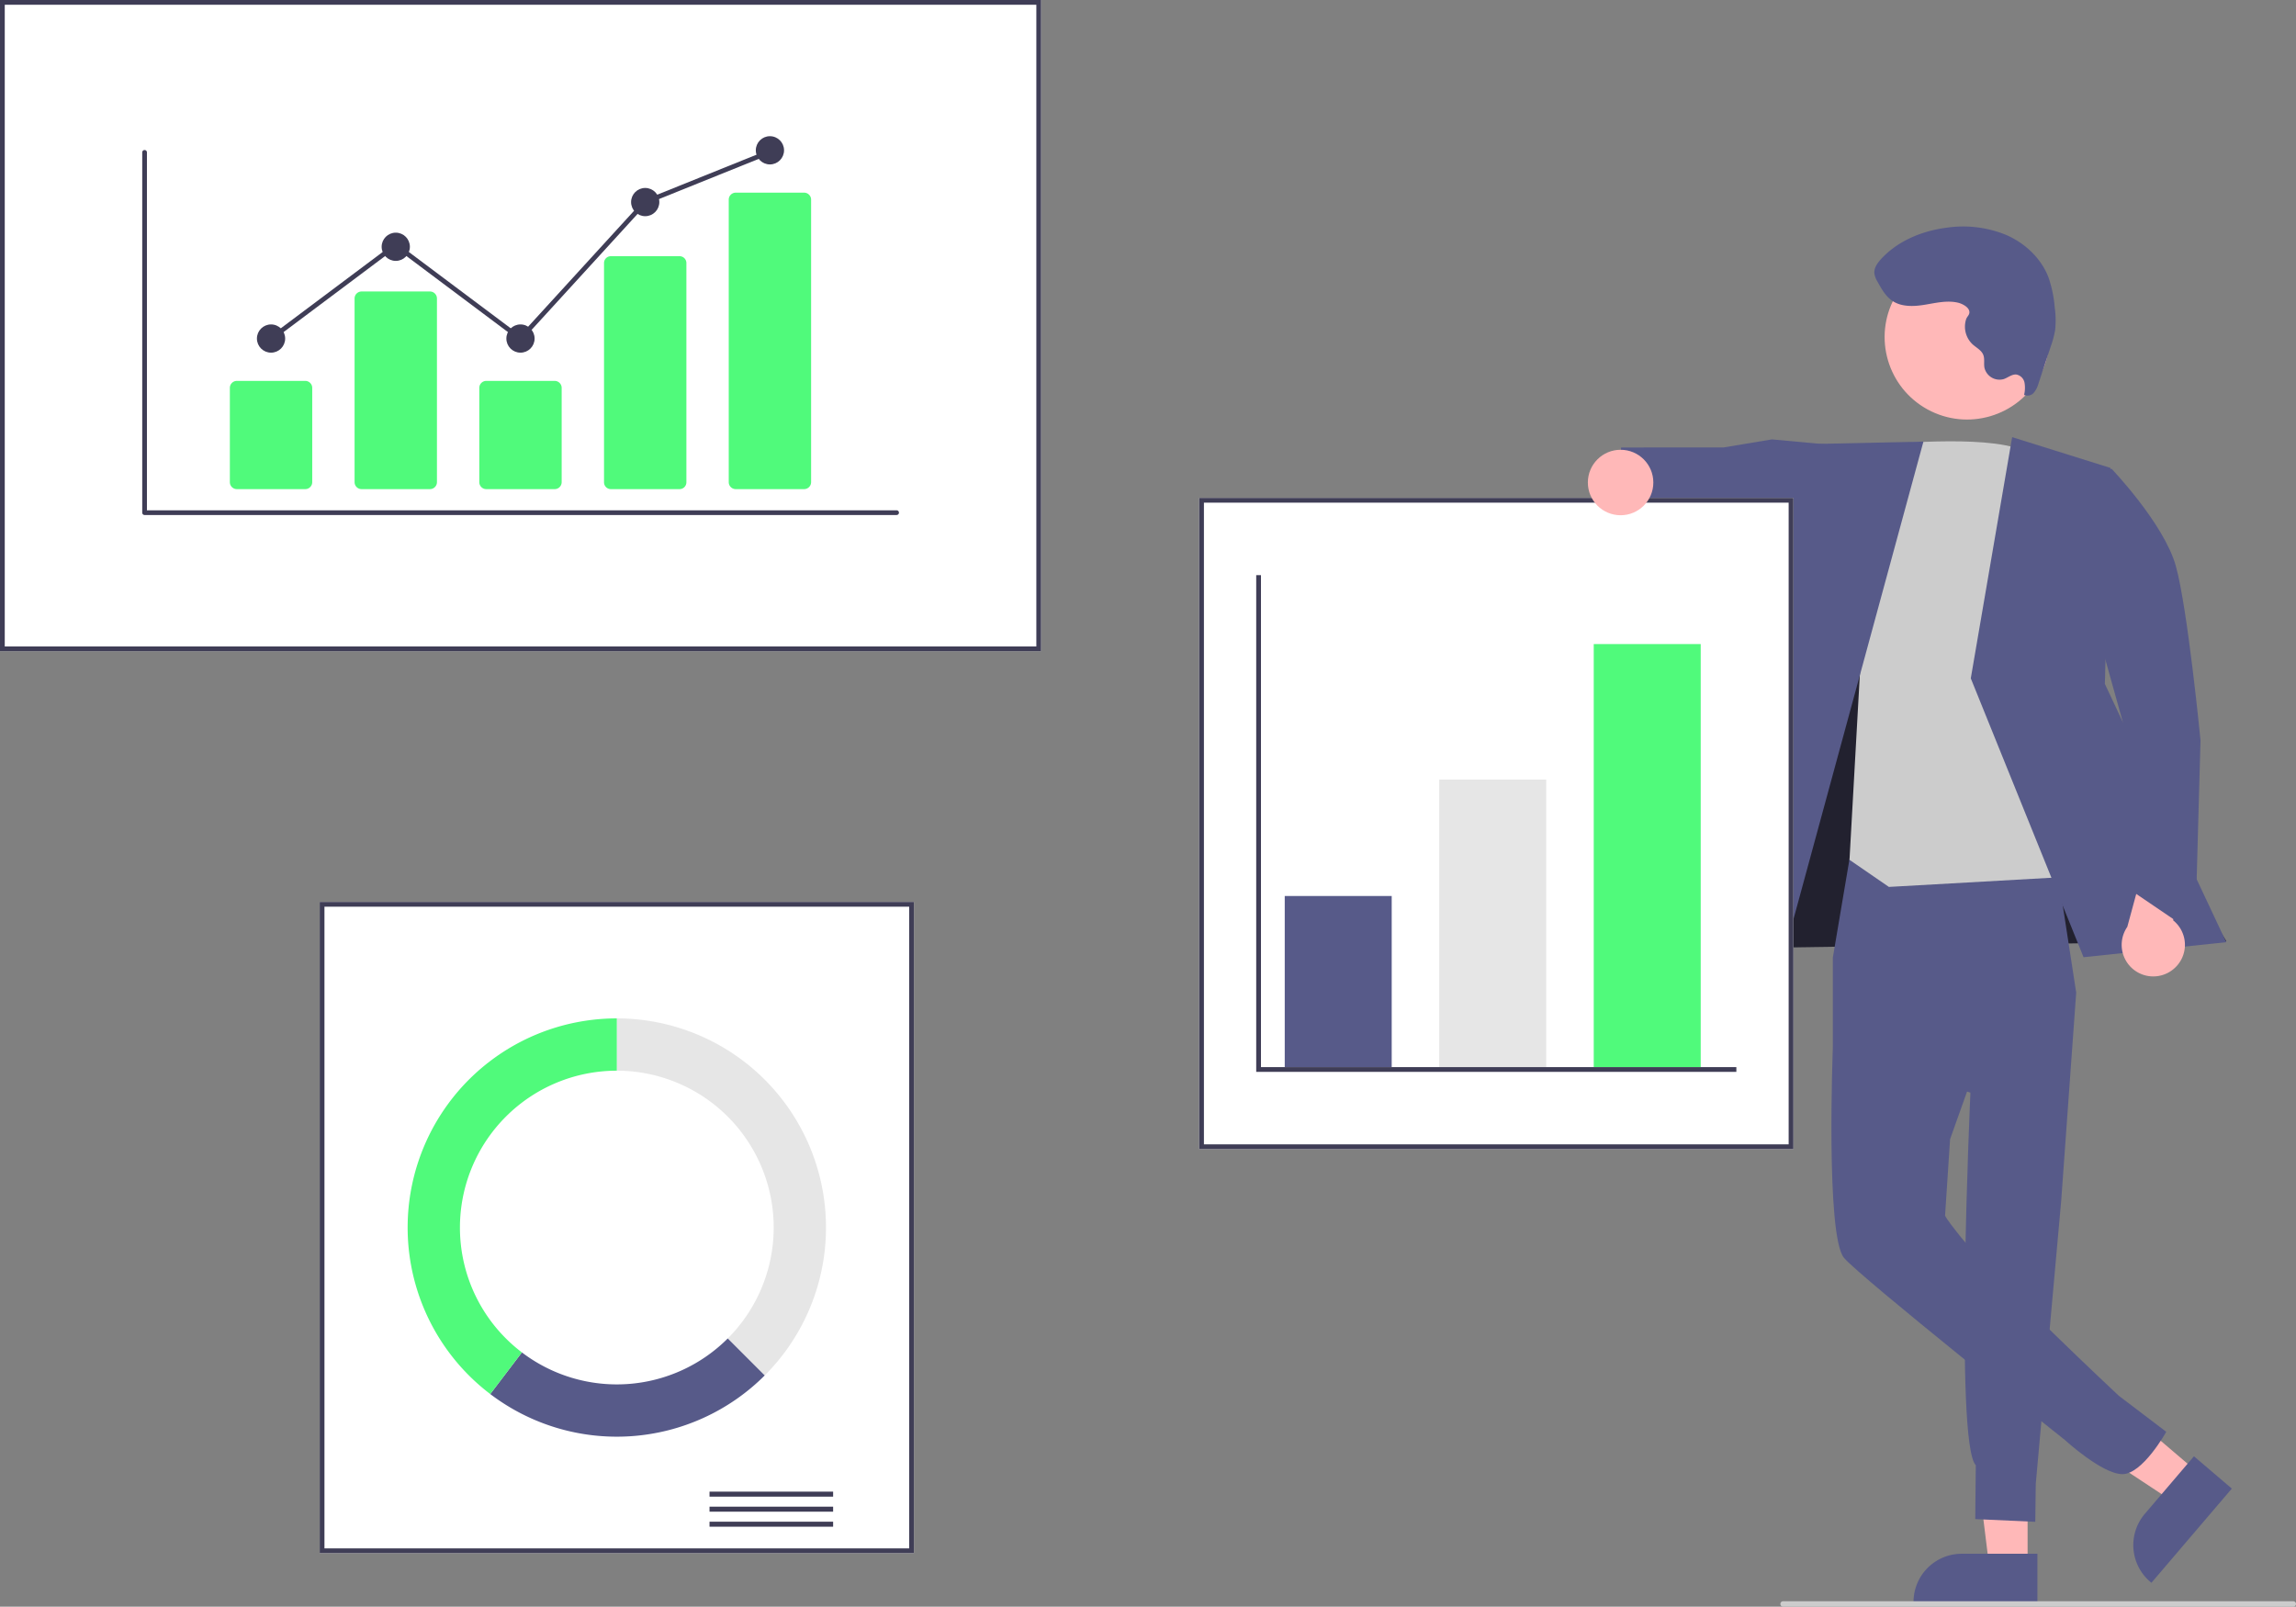 <?xml version="1.0" encoding="UTF-8" standalone="no"?>
<svg
   xmlns:dc="http://purl.org/dc/elements/1.1/"
   xmlns:cc="http://creativecommons.org/ns#"
   xmlns:rdf="http://www.w3.org/1999/02/22-rdf-syntax-ns#"
   xmlns:svg="http://www.w3.org/2000/svg"
   xmlns="http://www.w3.org/2000/svg"
   xmlns:sodipodi="http://sodipodi.sourceforge.net/DTD/sodipodi-0.dtd"
   xmlns:inkscape="http://www.inkscape.org/namespaces/inkscape"
   id="b2c7d13c-cf19-4853-8e1a-27f628056126"
   data-name="Layer 1"
   width="841.59"
   height="589"
   viewBox="0 0 841.59 589"
   version="1.1"
   sodipodi:docname="hero-image.svg"
   inkscape:version="1.0.1 (3bc2e813f5, 2020-09-07)">
  <rect x="0" y="0" width="841.59" height="589" fill="#808080" stroke="none"/>
  <defs
     id="defs97" />
  <sodipodi:namedview
     pagecolor="#ffffff"
     bordercolor="#666666"
     borderopacity="1"
     objecttolerance="10"
     gridtolerance="10"
     guidetolerance="10"
     inkscape:pageopacity="0"
     inkscape:pageshadow="2"
     inkscape:window-width="1920"
     inkscape:window-height="1027"
     id="namedview95"
     showgrid="false"
     inkscape:zoom="0.73005093"
     inkscape:cx="173.59954"
     inkscape:cy="254.40287"
     inkscape:window-x="-8"
     inkscape:window-y="-8"
     inkscape:window-maximized="1"
     inkscape:current-layer="b2c7d13c-cf19-4853-8e1a-27f628056126" />
  <polygon
     points="743.208 574.193 729.128 574.192 722.43 519.885 743.21 519.886 743.208 574.193"
     fill="#ffb8b8"
     id="polygon2" />
  <path
     d="M926.003,743.341l-45.399-.002V742.765A17.671,17.671,0,0,1,898.275,725.095h.001l27.728.001Z"
     transform="translate(-179.205 -155.5)"
     fill="#2f2e41"
     id="path4"
     style="fill:#575a89;fill-opacity:1" />
  <polygon
     points="805.349 539.578 796.21 550.289 750.55 520.133 764.039 504.326 805.349 539.578"
     fill="#ffb8b8"
     id="polygon6" />
  <path
     d="M997.267,701.206l-29.469,34.534-.437-.373a17.671,17.671,0,0,1-1.972-24.912l.001-.001,17.999-21.092Z"
     transform="translate(-179.205 -155.5)"
     fill="#2f2e41"
     id="path8"
     style="fill:#575a89;fill-opacity:1" />
  <polygon
     points="643.236 307.117 638.853 347.537 816.024 345.01 738.759 219.114 675.673 216.848 643.236 307.117"
     fill="#2f2e41"
     id="polygon10" />
  <polygon
     points="643.236 307.117 638.853 347.537 816.024 345.01 738.759 219.114 675.673 216.848 643.236 307.117"
     opacity="0.28"
     id="polygon12" />
  <path
     d="M857.28,469.556l-6.255,36.984v33.058L901.455,556.06s-5.904,128.404,1.967,136.583l-.193,19.742,22,1,.179-13.894L934.735,595.635l5.493-76.25-8.907-57.811Z"
     transform="translate(-179.205 -155.5)"
     fill="#2f2e41"
     id="path14"
     style="fill:#575a89;fill-opacity:1" />
  <path
     d="M896.35,501.392l-45.325,38.206s-2.653,68.932,4.084,77.016c5.786,6.943,81.038,66.832,81.038,66.832s13.374,12.268,20.869,12.464,16.213-15.525,16.213-15.525l-17.358-13.188S910.901,625.22,897.549,608.53c-5.389-6.737-5.389-7.41-5.389-7.41l1.841-28.014,18.525-51.991Z"
     transform="translate(-179.205 -155.5)"
     fill="#2f2e41"
     id="path16"
     style="fill:#575a89;fill-opacity:1" />
  <polygon
     points="669.024 162.885 649.482 161.079 631.756 164.033 594.222 164.045 591.024 191.249 625.277 198.914 633.624 194.823 668.419 208.08 669.024 162.885"
     fill="#2f2e41"
     id="polygon18"
     style="fill:#575a89;fill-opacity:1" />
  <path
     d="M871.569,318.3s41.474-3.886,50.905,3.524,29.641,154.266,29.641,154.266l-80.545,4.546-14.44-9.935,4.099-73.317Z"
     transform="translate(-179.205 -155.5)"
     fill="#ccc"
     id="path20" />
  <polygon
     points="705.024 161.885 659.275 162.889 616.622 355.62 650.305 363.031 705.024 161.885"
     fill="#2f2e41"
     id="polygon22"
     style="fill:#575a89;fill-opacity:1" />
  <polygon
     points="737.546 160.256 773.583 171.535 771.536 250.722 816.024 345.396 763.725 350.905 722.386 248.675 737.546 160.256"
     fill="#2f2e41"
     id="polygon24"
     style="fill:#575a89;fill-opacity:1" />
  <path
     d="M976.176,510.513a11.513,11.513,0,0,0-.436-17.649l7.25-25.291-14.295-8.154-9.737,35.86a11.576,11.576,0,0,0,17.218,15.234Z"
     transform="translate(-179.205 -155.5)"
     fill="#ffb8b8"
     id="path26" />
  <path
     d="M931.905,329.234l21.323-1.85s19.143,20.022,23.498,35.524,9.071,64.005,9.071,64.005l-1.967,70.955L958.905,480.943l-1.672-61.031Z"
     transform="translate(-179.205 -155.5)"
     fill="#2f2e41"
     id="path28"
     style="fill:#575a89;fill-opacity:1" />
  <circle
     cx="900.239"
     cy="279.072"
     r="30.227"
     transform="translate(44.353 779.631) rotate(-61.337)"
     fill="#ffb8b8"
     id="circle30" />
  <path
     d="M896.869,266.453c-3.966-.916-8.083.099-12.099.757s-8.443.875-11.841-1.366c-2.509-1.655-4.052-4.393-5.501-7.027a8.088,8.088,0,0,1-1.183-3.101c-.171-1.948,1.069-3.725,2.384-5.172,6.112-6.718,15.044-10.396,24.051-11.564a41.554,41.554,0,0,1,21.961,2.682c6.837,2.999,12.715,8.491,15.403,15.456a43.895,43.895,0,0,1,2.301,11.038,32.97,32.97,0,0,1,.155,8.359,35.832,35.832,0,0,1-1.62,6.056l-4.453,13.446a8.859,8.859,0,0,1-1.751,3.466,3.029,3.029,0,0,1-3.547.777,11.04,11.04,0,0,0,.16-4.461,3.764,3.764,0,0,0-2.97-2.995c-1.641-.174-3.043,1.098-4.6,1.646a5.66,5.66,0,0,1-7.035-3.818q-.064-.215-.111-.436c-.246-1.537.167-3.183-.416-4.626-.683-1.691-2.493-2.578-3.853-3.793a8.869,8.869,0,0,1-2.433-9.217c.364-1.119,1.392-1.628,1.187-2.913C900.787,267.963,898.301,266.784,896.869,266.453Z"
     transform="translate(-179.205 -155.5)"
     fill="#2f2e41"
     id="path32"
     style="fill:#575a89;fill-opacity:1" />
  <path
     d="M560.817,394.225H179.205V155.5H560.817Z"
     transform="translate(-179.205 -155.5)"
     fill="#fff"
     id="path34" />
  <path
     d="M560.817,394.225H179.205V155.5H560.817ZM180.947,392.483H559.074V157.243H180.947Z"
     transform="translate(-179.205 -155.5)"
     fill="#3f3d56"
     id="path36" />
  <path
     d="M514.204,724.869H296.389V486.143H514.204Z"
     transform="translate(-179.205 -155.5)"
     fill="#fff"
     id="path38" />
  <path
     d="M514.204,724.869H296.389V486.143H514.204Zm-216.072-1.743H512.462V487.886H298.132Z"
     transform="translate(-179.205 -155.5)"
     fill="#3f3d56"
     id="path40" />
  <rect
     x="260.071"
     y="546.822"
     width="45.306"
     height="1.837"
     fill="#3f3d56"
     id="rect42" />
  <rect
     x="260.071"
     y="552.332"
     width="45.306"
     height="1.837"
     fill="#3f3d56"
     id="rect44" />
  <rect
     x="260.071"
     y="557.842"
     width="45.306"
     height="1.837"
     fill="#3f3d56"
     id="rect46" />
  <path
     d="M405.297,528.835v19.168a57.503,57.503,0,0,1,40.661,98.164l13.554,13.554A76.671,76.671,0,0,0,405.297,528.835Z"
     transform="translate(-179.205 -155.5)"
     fill="#e6e6e6"
     id="path48" />
  <path
     d="M459.511,659.72l-13.554-13.554a57.489,57.489,0,0,1-75.451,5.116l-11.601,15.265A76.669,76.669,0,0,0,459.511,659.72Z"
     transform="translate(-179.205 -155.5)"
     fill="#575a89"
     id="path50" />
  <path
     d="M347.794,605.506a57.503,57.503,0,0,1,57.503-57.503V528.835a76.67,76.67,0,0,0-46.392,137.713l11.602-15.265A57.403,57.403,0,0,1,347.794,605.506Z"
     transform="translate(-179.205 -155.5)"
     fill="#50fa7b"
     id="path52" />
  <path
     d="M836.57,576.755H618.755V338.029H836.57Z"
     transform="translate(-179.205 -155.5)"
     fill="#fff"
     id="path54" />
  <path
     d="M836.57,576.755H618.755V338.029H836.57ZM620.498,575.012H834.828V339.771H620.498Z"
     transform="translate(-179.205 -155.5)"
     fill="#3f3d56"
     id="path56" />
  <rect
     x="470.916"
     y="328.465"
     width="39.207"
     height="62.731"
     fill="#575a89"
     id="rect58" />
  <rect
     x="527.548"
     y="285.773"
     width="39.207"
     height="105.422"
     fill="#e6e6e6"
     id="rect60" />
  <rect
     x="584.18"
     y="236.112"
     width="39.207"
     height="155.084"
     fill="#50fa7b"
     id="rect62" />
  <polygon
     points="636.455 392.939 460.461 392.939 460.461 210.845 462.203 210.845 462.203 391.196 636.455 391.196 636.455 392.939"
     fill="#3f3d56"
     id="polygon64" />
  <circle
     cx="594.024"
     cy="176.885"
     r="12"
     fill="#ffb8b8"
     id="circle66" />
  <path
     d="M1019.795,744.5h-187a1,1,0,0,1,0-2h187a1,1,0,0,1,0,2Z"
     transform="translate(-179.205 -155.5)"
     fill="#ccc"
     id="path68" />
  <path
     d="M507.82,344.299H232.202a.863.863,0,0,1-.863-.863V211.332a.863.863,0,0,1,1.725,0V342.573H507.82a.863.863,0,1,1,0,1.725Z"
     transform="translate(-179.205 -155.5)"
     fill="#3f3d56"
     id="path70" />
  <path
     d="M291.089,334.81H266.021a2.563,2.563,0,0,1-2.561-2.56V297.693a2.563,2.563,0,0,1,2.561-2.56h25.069a2.563,2.563,0,0,1,2.561,2.56v34.557A2.563,2.563,0,0,1,291.089,334.81Z"
     transform="translate(-179.205 -155.5)"
     fill="#50fa7b"
     id="path72" />
  <path
     d="M336.805,334.81H311.736a2.563,2.563,0,0,1-2.561-2.56V264.916a2.563,2.563,0,0,1,2.561-2.56H336.805a2.563,2.563,0,0,1,2.561,2.56v67.334A2.563,2.563,0,0,1,336.805,334.81Z"
     transform="translate(-179.205 -155.5)"
     fill="#50fa7b"
     id="path74" />
  <path
     d="M382.521,334.81H357.452a2.563,2.563,0,0,1-2.561-2.56V297.693a2.563,2.563,0,0,1,2.561-2.56h25.069a2.563,2.563,0,0,1,2.561,2.56v34.557A2.563,2.563,0,0,1,382.521,334.81Z"
     transform="translate(-179.205 -155.5)"
     fill="#50fa7b"
     id="path76" />
  <path
     d="M428.236,334.81H403.168a2.507,2.507,0,0,1-2.561-2.444V251.861a2.507,2.507,0,0,1,2.561-2.444h25.069a2.507,2.507,0,0,1,2.561,2.444v80.505A2.507,2.507,0,0,1,428.236,334.81Z"
     transform="translate(-179.205 -155.5)"
     fill="#50fa7b"
     id="path78" />
  <path
     d="M473.952,334.81H448.883a2.563,2.563,0,0,1-2.561-2.56V228.688a2.563,2.563,0,0,1,2.561-2.56h25.069a2.563,2.563,0,0,1,2.561,2.56V332.25A2.563,2.563,0,0,1,473.952,334.81Z"
     transform="translate(-179.205 -155.5)"
     fill="#50fa7b"
     id="path80" />
  <circle
     cx="99.35"
     cy="124.107"
     r="5.175"
     fill="#3f3d56"
     id="circle82" />
  <circle
     cx="145.066"
     cy="90.467"
     r="5.175"
     fill="#3f3d56"
     id="circle84" />
  <circle
     cx="190.781"
     cy="124.107"
     r="5.175"
     fill="#3f3d56"
     id="circle86" />
  <circle
     cx="236.497"
     cy="74.078"
     r="5.175"
     fill="#3f3d56"
     id="circle88" />
  <circle
     cx="282.213"
     cy="55.102"
     r="5.175"
     fill="#3f3d56"
     id="circle90" />
  <polygon
     points="190.89 125.266 145.066 90.943 99.867 124.797 98.833 123.416 145.066 88.787 190.672 122.947 235.993 73.352 236.175 73.278 281.89 54.858 282.535 56.459 237.001 74.805 190.89 125.266"
     fill="#3f3d56"
     id="polygon92" />
</svg>
